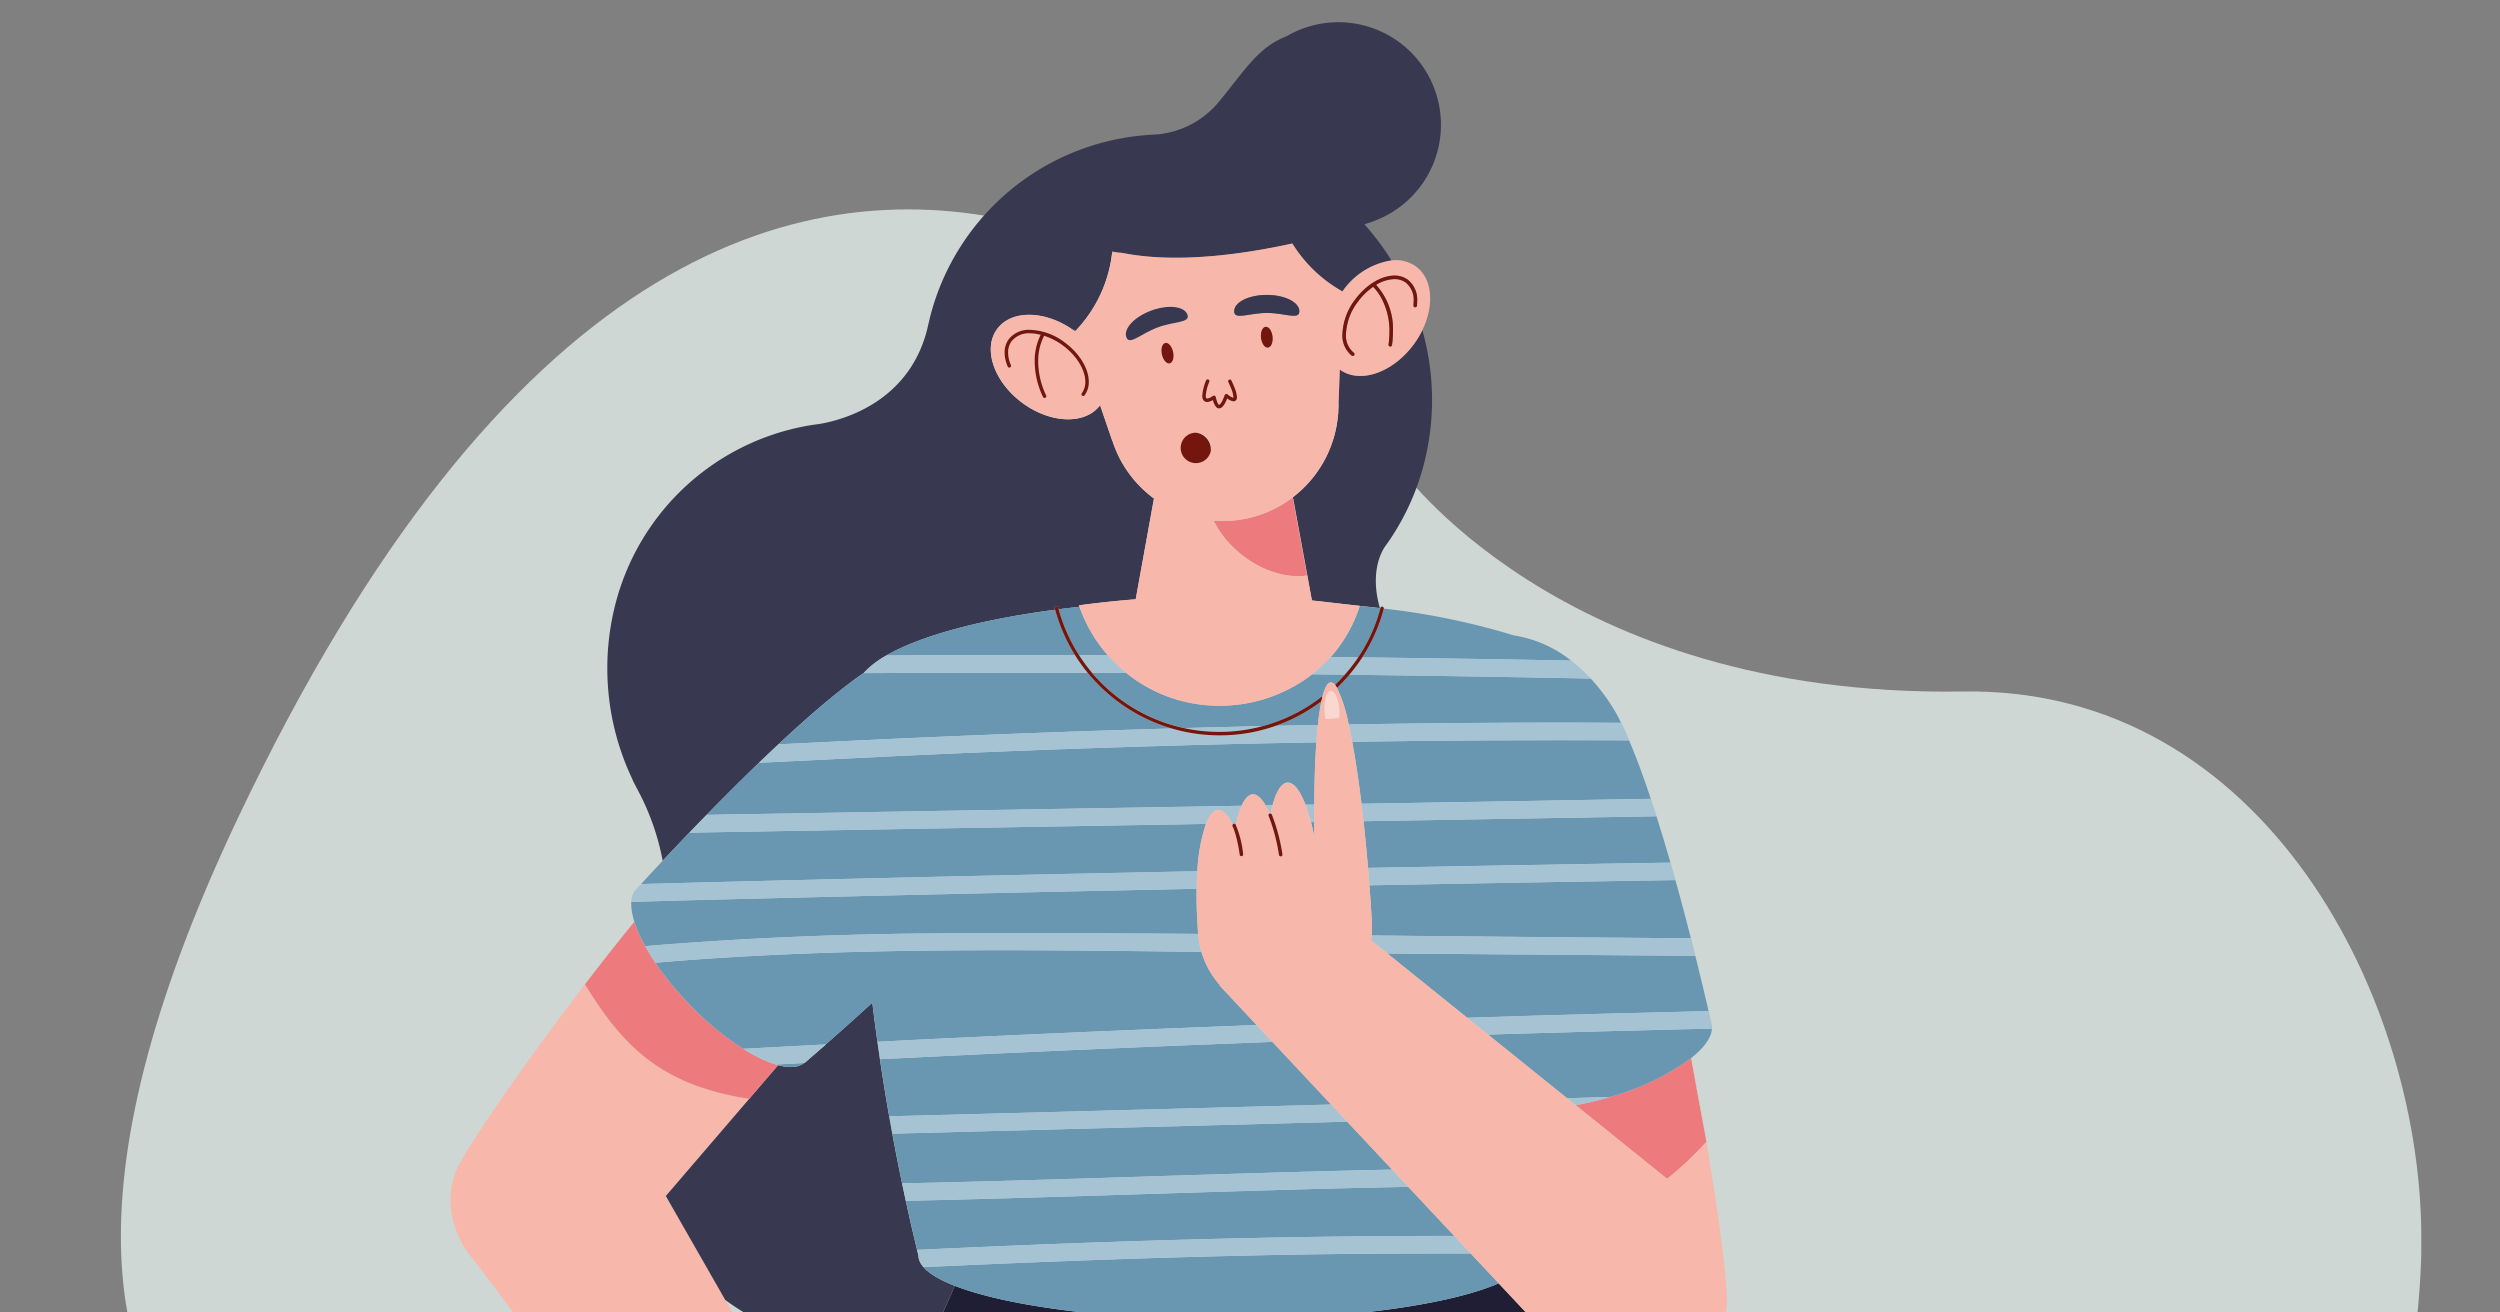 <svg xmlns="http://www.w3.org/2000/svg" xmlns:xlink="http://www.w3.org/1999/xlink" width="400" height="210" viewBox="0 0 400 210">
  <rect x="0" y="0" width="400" height="210" fill="#808080" stroke="none"/>
  <defs>
    <clipPath id="clip-path">
      <rect id="Rectángulo_416506" data-name="Rectángulo 416506" width="400" height="210" transform="translate(47)" fill="#fff" stroke="#707070" stroke-width="1"/>
    </clipPath>
  </defs>
  <g id="Enmascarar_grupo_1183033" data-name="Enmascarar grupo 1183033" transform="translate(-47)" clip-path="url(#clip-path)">
    <g id="Grupo_1201280" data-name="Grupo 1201280" transform="translate(55.342 9.674)">
      <path id="Trazado_1047653" data-name="Trazado 1047653" d="M557.557,316.915s1.333,106.025-94.515,85.382c0,0-31.126-10.066-56.331,24.4-16.377,22.4-62.387,39.18-104.582-22.9-20.611-30.325-57.081-35.055-57.081-35.055s-94.789,1.645-36.74-120.526c84.84-178.558,185.364-56.425,185.364-56.425s25.747,37.4,90.547,36.375C532.512,227.4,558.068,277.581,557.557,316.915Z" transform="translate(-178.49 -127.2)" fill="#e6f1ed" opacity="0.77"/>
      <g id="Grupo_1201279" data-name="Grupo 1201279" transform="translate(63.742 -6.112)">
        <path id="Trazado_1047654" data-name="Trazado 1047654" d="M718.026,730.343c-.349.734-.681,1.446-1.039,2.192-.818,1.7-1.64,3.423-2.484,5.188-.486,1.015-.964,2.034-1.452,3.068-.609,1.288-1.209,2.576-1.815,3.891-.24.521-.482,1.022-.722,1.547l.023.005c-1.7,3.734-3.362,7.542-4.882,11.462l-19.906-34.809a42.557,42.557,0,0,0,12.683,6.351A40.646,40.646,0,0,0,718.026,730.343Z" transform="translate(-641.789 -518.46)" fill="none"/>
        <path id="Trazado_1047655" data-name="Trazado 1047655" d="M740.431,832.333h0s.162-.1.454-.29a31.737,31.737,0,0,0,4.928-4.058.28.28,0,0,1,.4.394,31.154,31.154,0,0,1-5.493,4.434.326.326,0,0,1-.384-.1.007.007,0,0,1,0,0A.279.279,0,0,1,740.431,832.333Z" transform="translate(-699.796 -566.218)" fill="#74160d"/>
        <path id="Trazado_1047656" data-name="Trazado 1047656" d="M750.46,823.948l0,0a15.714,15.714,0,0,0,3.841-3.193.28.28,0,0,1,.4.394,17.233,17.233,0,0,1-3.928,3.27c-.058.029-.1.047-.106.051a.281.281,0,0,1-.365-.155.258.258,0,0,1,0-.112.264.264,0,0,1,.154-.253Z" transform="translate(-713.742 -562.929)" fill="#74160d"/>
        <path id="Trazado_1047657" data-name="Trazado 1047657" d="M751.53,875.523c-.536-.442,0-1.982,1.205-3.44a8.762,8.762,0,0,1,.931-.971c.581.514,1.161,1.028,1.755,1.528a8.835,8.835,0,0,1-.743,1.045C753.476,875.143,752.065,875.967,751.53,875.523Z" transform="translate(-714.936 -585.868)" fill="#fbd7d2"/>
        <path id="Trazado_1047658" data-name="Trazado 1047658" d="M652.574,390.981v-.038c0,.034-.008.067-.013.1a22.114,22.114,0,0,1-8.039-7.683c-8.178,1.787-18.7,3.22-27.245,1.5v0a8.978,8.978,0,0,1-1.565-.213,21.55,21.55,0,0,1-5.955,12.768c-.068-.142-.124-.28-.189-.42l.13.38c-4.534-3.328-10.076-3.489-12.4-.348s-.548,8.441,4,11.81,10.124,3.542,12.462.388c0,0,0,0,0,0l1.96,5.719.021,0a18.493,18.493,0,0,0,6.641,9.211l-2.92,16.125c-3.137.251-6.175.575-9.085.969.026.076.059.148.086.225-1.132.123-2.238.257-3.332.4-.027-.1-.063-.19-.088-.288a.28.28,0,0,0-.542.142c.019.075.047.146.068.221-15.328,2.016-26.748,5.7-30.609,10.108q-1.127.747-2.217,1.6c-9.707,7.293-23.217,21.258-29.963,28.444a39.394,39.394,0,0,0-3.927-11.194c-.152-.288-.307-.575-.453-.865-.032-.061-.061-.119-.094-.179a9.717,9.717,0,0,1-.453-.965,41.322,41.322,0,0,1-2.571-28.117,38.75,38.75,0,0,1,31.615-28.432l0,0,.017,0c.3-.047.606-.083.909-.123,3.364-.551,14.929-3.362,17.519-16.22l.011,0c.095-.4.183-.81.291-1.214A38.792,38.792,0,0,1,621.184,366l0-.011.124,0c.533-.042,1.068-.076,1.606-.1a14.5,14.5,0,0,0,9.428-4.716c4.491-5.285,6.426-9.091,11.229-10.97v0a16.415,16.415,0,1,1,14.188,29.481l.009.017s-.16.056-.433.148c-.086.03-.166.069-.253.1s-.173.045-.261.073c-.22.073-.471.154-.761.248a43.555,43.555,0,0,1,4.335,5.792A11.722,11.722,0,0,0,652.574,390.981Z" transform="translate(-509.834 -347.947)" fill="#383851"/>
        <path id="Trazado_1047659" data-name="Trazado 1047659" d="M548.225,482.424c-2.476-.273-5.031-.583-7.651-.863l-3.041-16.523a18.57,18.57,0,0,0,7.226-13.254l.017,0,.009-.252c.014-.218.017-.437.024-.657l.228-6.271.01.009c3.154,2.338,8.442.549,11.81-4a14.472,14.472,0,0,0,1.389-2.3,40.908,40.908,0,0,1,.184,21.669,39.12,39.12,0,0,1-5.821,12.482l0,0-.02.023c-.124.176-.251.349-.378.523-.774,1.211-2.271,4.455-.76,9.768q-1.588-.191-3.229-.356S548.225,482.426,548.225,482.424Z" transform="translate(-402.754 -389.045)" fill="#383851"/>
        <path id="Trazado_1047660" data-name="Trazado 1047660" d="M709.242,652.005l-.009.01.022-.046a11.3,11.3,0,0,1,.9-1.8c1.9-3.677,13.933-21.362,27.7-38.268a.017.017,0,0,0,0,0c-2.722,3.344-5.377,6.717-7.9,10.008,6.166,10.1,12.4,16.188,26.277,18.319l4.617-5.38h0l-17.959,20.926,9.511,16.633L772.3,707.225a127.946,127.946,0,0,0-4.944,15.3c-1.662,6.689-3.237,13.539-4.71,20.5C753.089,753.46,745.6,760,744.157,758.812c-1.521-1.254,4.1-10.724,13.354-23-4.236,3.885-7.858,5.891-9.2,4.782-.958-.791-.578-3.022.8-6.006a.263.263,0,0,0,.251,0,31.144,31.144,0,0,0,5.493-4.434.28.28,0,0,0-.4-.394,31.768,31.768,0,0,1-4.928,4.058c-.292.193-.454.29-.454.29h0a.279.279,0,0,0-.1.381c-1.974,1.2-3.514,1.6-4.291.963-.955-.787-.58-3,.787-5.971a17.226,17.226,0,0,0,3.928-3.27.28.28,0,1,0-.4-.394,15.7,15.7,0,0,1-3.841,3.193l0,0h0a.262.262,0,0,0-.154.252c-1.594.84-2.839,1.074-3.509.521-1.837-1.515,1.216-8.3,6.887-15.605l-36.09-48C708.613,662.036,707.5,656.507,709.242,652.005Zm37.926,101.227a8.755,8.755,0,0,0-.931.97c-1.2,1.458-1.742,3-1.206,3.44s1.946-.38,3.148-1.839a8.731,8.731,0,0,0,.743-1.045C748.329,754.261,747.749,753.746,747.168,753.232Z" transform="translate(-708.438 -467.988)" fill="#f7b7aa"/>
        <path id="Trazado_1047661" data-name="Trazado 1047661" d="M687.655,745.771c.844-1.764,1.665-3.483,2.483-5.188C689.327,742.276,688.494,744.019,687.655,745.771Z" transform="translate(-614.941 -526.507)" fill="#383851"/>
        <path id="Trazado_1047662" data-name="Trazado 1047662" d="M699.737,645.3l.025,0,.184-.135c1.12-.966,2.2-1.906,3.256-2.832h-.027q4.02-3.525,7.454-6.679A344.454,344.454,0,0,0,718,676.091h0c0,1.762,2.111,3.421,5.826,4.87-1.318,3.088-2.849,6.355-4.447,9.712a40.648,40.648,0,0,1-19.593-1.1,42.554,42.554,0,0,1-12.683-6.351l-9.511-16.633,17.959-20.926C697.356,646.137,698.813,646.05,699.737,645.3Z" transform="translate(-643.146 -478.79)" fill="#383851"/>
        <path id="Trazado_1047663" data-name="Trazado 1047663" d="M694.873,759.617c.606-1.316,1.206-2.6,1.815-3.891Q695.778,757.65,694.873,759.617Z" transform="translate(-625.426 -533.394)" fill="#383851"/>
        <path id="Trazado_1047664" data-name="Trazado 1047664" d="M507.833,765.025c1.519-3.92,3.186-7.728,4.882-11.462,16.683,4.181,34.409,4.82,51.377,4.073a119.193,119.193,0,0,0,37.3-8.144,67.98,67.98,0,0,0,17.468-9.273c.509-.394,1-.812,1.5-1.219a89.034,89.034,0,0,1,6.665,30.667H627c.233,6.062.453,12.61.641,19.605v0c.714,26.521.991,59.414-.011,96.125H613.389V822.674L608.268,885.4H487.517c.8-28.387,4.9-57.353,10.662-84.576,1.472-6.958,3.047-13.806,4.71-20.5A127.6,127.6,0,0,1,507.833,765.025Z" transform="translate(-443.965 -525.788)" fill="#383851"/>
        <path id="Trazado_1047665" data-name="Trazado 1047665" d="M590.734,739.946a119.191,119.191,0,0,1-37.3,8.144c-16.968.747-34.694.107-51.377-4.073l-.023-.005c.239-.525.481-1.026.722-1.547q.905-1.965,1.815-3.891c.489-1.034.967-2.053,1.453-3.068.838-1.752,1.672-3.494,2.483-5.188.358-.747.689-1.458,1.039-2.192,1.6-3.358,3.128-6.625,4.447-9.712,8.249,3.219,24.419,5.406,43.019,5.406,19.366,0,36.1-2.371,44-5.809l6.89,7.353.089.19q.387.819.773,1.685l.1.223q.427.965.849,1.983l-.014.011c-.5.406-.987.824-1.5,1.219A67.982,67.982,0,0,1,590.734,739.946Z" transform="translate(-433.308 -516.242)" fill="#1f1e34"/>
        <path id="Trazado_1047666" data-name="Trazado 1047666" d="M754.768,632.237h-.015c.092.058.18.105.271.162.306.188.61.37.909.54.239.136.471.258.7.382.269.142.54.291.8.417.313.151.615.279.917.407.336.142.661.268.981.381.218.077.442.165.653.228l.033,0c.105.031.22.08.323.107l-4.617,5.38c-13.88-2.131-20.111-8.219-26.277-18.318,2.522-3.29,5.177-6.664,7.9-10.008,1.184,3.736,4.39,8.678,8.959,13.367A46.854,46.854,0,0,0,754.768,632.237Z" transform="translate(-707.938 -467.992)" fill="#ed7b7d"/>
        <path id="Trazado_1047667" data-name="Trazado 1047667" d="M552.714,527.408a22.307,22.307,0,0,0,4.65-8.184q1.638.167,3.229.356l.072.008a26.522,26.522,0,0,1-3.546,7.869Q554.917,527.43,552.714,527.408Z" transform="translate(-411.894 -425.839)" fill="#6997b2"/>
        <path id="Trazado_1047668" data-name="Trazado 1047668" d="M632.678,519.859c1.094-.14,2.2-.274,3.332-.4a23.648,23.648,0,0,0,4.544,7.785c-1.531-.005-3.06-.016-4.59-.02A26.5,26.5,0,0,1,632.678,519.859Z" transform="translate(-535.381 -425.947)" fill="#6997b2"/>
        <path id="Trazado_1047669" data-name="Trazado 1047669" d="M595.595,583.3c-.023-.044-.038-.07-.042-.076h0a.28.28,0,0,0-.386-.09c-.031.019-.039.055-.06.083-.028-.056-.055-.117-.083-.172l.628-.01C595.632,583.127,595.613,583.215,595.595,583.3Z" transform="translate(-469.949 -454.86)" fill="#6997b2"/>
        <path id="Trazado_1047670" data-name="Trazado 1047670" d="M572.616,585.023q-.25-1.252-.541-2.364l.517-.009C572.6,583.427,572.6,584.219,572.616,585.023Z" transform="translate(-434.401 -454.684)" fill="#6997b2"/>
        <path id="Trazado_1047671" data-name="Trazado 1047671" d="M577.333,547.193c-.218,1.033-.407,2.311-.565,3.805q-3.38.063-6.76.131A27.11,27.11,0,0,0,577.333,547.193Z" transform="translate(-437.991 -438.559)" fill="#6997b2"/>
        <path id="Trazado_1047672" data-name="Trazado 1047672" d="M577.906,547.7a26.612,26.612,0,0,1-14.757-8.835q2.719.007,5.438.021a23.467,23.467,0,0,0,14.8,5.241,24.16,24.16,0,0,0,14.948-5.032c1.739.018,3.477.045,5.215.065q-.746.854-1.56,1.644a.893.893,0,0,0-.692-.412c-.492.029-.922.794-1.285,2.159a26.56,26.56,0,0,1-9.612,4.84Q584.153,547.534,577.906,547.7Z" transform="translate(-460.468 -434.773)" fill="#6997b2"/>
        <path id="Trazado_1047673" data-name="Trazado 1047673" d="M734.784,651.178c.269.142.54.291.8.417C735.324,651.469,735.053,651.321,734.784,651.178Z" transform="translate(-686.084 -485.848)" fill="#6997b2"/>
        <path id="Trazado_1047674" data-name="Trazado 1047674" d="M737.548,649.486c.306.189.61.37.909.54C738.158,649.856,737.855,649.674,737.548,649.486Z" transform="translate(-690.462 -485.079)" fill="#6997b2"/>
        <path id="Trazado_1047675" data-name="Trazado 1047675" d="M731.3,652.69c.335.142.661.268.981.381C731.964,652.959,731.638,652.833,731.3,652.69Z" transform="translate(-680.884 -486.536)" fill="#6997b2"/>
        <path id="Trazado_1047676" data-name="Trazado 1047676" d="M552.986,532.036q1.09-.857,2.217-1.6c3.861-4.413,15.28-8.092,30.609-10.108a27.042,27.042,0,0,0,3.195,7.295q-12.132-.029-24.263,0c-1.975,0-3.95.025-5.925.034a14.217,14.217,0,0,0-3.59,2.777l-.062.045q17.927-.087,35.855-.045a27.215,27.215,0,0,0,13.439,8.9q-27.353.784-54.693,2.138l-8.217.4q-1.559,1.457-3.108,2.95,10.077-.481,20.153-.982,28.911-1.385,57.847-2.066c3.724-.085,7.448-.149,11.172-.215-.2,2.833-.317,6.193-.342,9.946l-1.4.023c-.87-2.262-1.875-3.594-2.882-3.535-.974.057-1.794,1.41-2.391,3.625l-1.116.019c-.657-1.155-1.359-1.8-2.062-1.761-.671.039-1.267.7-1.771,1.826l-45.026.763-40.555.688c-.961.982-1.886,1.938-2.763,2.848l82.64-1.4a27.253,27.253,0,0,0-1.372,7.579q-16.716.34-33.43.7-27.784.62-55.567,1.344c-.451.491-.707.774-.707.774a3.108,3.108,0,0,0-.85,2.078c4.12-.107,8.24-.229,12.36-.333q39.035-.98,78.075-1.754c-.027,1.6.005,3.294.107,5.044l.112,1.917v.009a.035.035,0,0,0,0,.008l.014.238c-13.522-.1-27.043-.154-40.562-.089-16,.078-31.94.716-47.877,2.049.476.859,1.019,1.746,1.63,2.65.6-.05,1.2-.1,1.8-.152,28.432-2.34,57.021-1.924,85.547-1.586a13.876,13.876,0,0,0,2.941,5.309l-.058.051,5.947,6.347q-26.765,1.016-53.518,2.314c-2.37.116-4.738.246-7.108.366q.2,1.415.408,2.784,30.958-1.554,61.932-2.735l.817-.029,9.392,10.023q-28.339.762-56.678,1.517-6.99.183-13.981.362c.166.954.331,1.878.5,2.781q30.541-.8,61.082-1.609l11.646-.314,7.189,7.672c-21.467.453-42.926,1.28-64.389,1.867q-6.995.191-13.992.334c.2.985.4,1.921.584,2.792,20.4-.438,40.792-1.2,61.188-1.777q9.593-.27,19.191-.46l7.366,7.861c-22.038-.032-44.07.5-66.09,1.365q-9.928.39-19.853.86c.144.578.226.888.226.888a2.873,2.873,0,0,0,.822,1.871c19.259-.889,38.526-1.619,57.8-1.969,9.907-.18,19.814-.221,29.721-.211l4.475,4.776c-7.9,3.438-24.633,5.809-44,5.809-18.6,0-34.769-2.187-43.019-5.406-3.715-1.449-5.826-3.108-5.826-4.87h0a344.484,344.484,0,0,1-7.373-40.433q-3.437,3.152-7.454,6.679-6.6.343-13.2.7a46.868,46.868,0,0,1-8.458-6.955c-4.568-4.689-7.774-9.631-8.959-13.367a.019.019,0,0,1,0,0c-.747-2.361-.693-4.243.355-5.265,0,0,1.595-1.76,4.179-4.513C529.769,553.295,543.279,539.329,552.986,532.036Z" transform="translate(-489.078 -426.34)" fill="#6997b2"/>
        <path id="Trazado_1047677" data-name="Trazado 1047677" d="M726.288,653.351c-.924.745-2.381.833-4.182.354h0c-.1-.027-.218-.076-.323-.107C723.284,653.517,724.785,653.43,726.288,653.351Z" transform="translate(-669.697 -486.837)" fill="#6997b2"/>
        <path id="Trazado_1047678" data-name="Trazado 1047678" d="M462.457,658.158h-.025a40.052,40.052,0,0,0,13.048-6.226l2.461,13.384a51.226,51.226,0,0,1-6.292,5.93l-14.63-11.786c1.621-.3,3.3-.683,5.016-1.174C462.178,658.246,462.315,658.2,462.457,658.158Z" transform="translate(-276.994 -486.192)" fill="#ed7b7d"/>
        <path id="Trazado_1047679" data-name="Trazado 1047679" d="M483.925,547.38a23.31,23.31,0,0,0-1.868-5.845,27.2,27.2,0,0,0,1.973-2.109q19.311.23,38.618.605a30.211,30.211,0,0,1,4.229,5.83h0l0,.009c.225.4.421.83.631,1.246-3.039-.013-6.077-.034-9.116-.034Q501.158,547.082,483.925,547.38Z" transform="translate(-340.219 -435.026)" fill="#6997b2"/>
        <path id="Trazado_1047680" data-name="Trazado 1047680" d="M500.2,520.048h0c0-.013-.007-.025,0-.038A114.093,114.093,0,0,1,521,524.3a19.532,19.532,0,0,1,9.153,4.028q-16.7-.321-33.41-.509A27.079,27.079,0,0,0,500.2,520.048Z" transform="translate(-350.869 -426.197)" fill="#6997b2"/>
        <path id="Trazado_1047681" data-name="Trazado 1047681" d="M474.858,654.218l-6.8.183-12.633-10.178q17.906-.541,35.816-.955c-.069,1.45-1.278,3.1-3.33,4.724h0A40.067,40.067,0,0,1,474.858,654.218Z" transform="translate(-289.42 -482.251)" fill="#6997b2"/>
        <path id="Trazado_1047682" data-name="Trazado 1047682" d="M461.913,608.543a13.925,13.925,0,0,0,.054-2.121c0-.007,0-.013,0-.02l-.008-.146q-.17-2.927-.383-5.737,23.225-.434,46.451-.8,1.251-.02,2.5-.035c.906,3.25,1.743,6.416,2.48,9.307l-17.9-.135Q478.512,608.731,461.913,608.543Z" transform="translate(-314.546 -462.429)" fill="#6997b2"/>
        <path id="Trazado_1047683" data-name="Trazado 1047683" d="M468.29,589.212c-.219-2.6-.461-5.1-.723-7.469l46.871-.794c.774,2.437,1.525,4.936,2.24,7.423q-3.923.057-7.844.122Q488.562,588.821,468.29,589.212Z" transform="translate(-321.485 -453.91)" fill="#6997b2"/>
        <path id="Trazado_1047684" data-name="Trazado 1047684" d="M474.823,568.794c-.458-3.747-.962-7.1-1.49-9.916q22.154-.334,44.31-.23c.031.078.062.155.092.233,1.141,2.7,2.278,5.817,3.381,9.128l-4.922.084Z" transform="translate(-329.064 -443.757)" fill="#6997b2"/>
        <path id="Trazado_1047685" data-name="Trazado 1047685" d="M469.15,631.51l-12.768-10.286,49.274.367c.955,3.836,1.69,6.967,2.123,8.857q-13.259.309-26.514.684C477.226,631.248,473.188,631.384,469.15,631.51Z" transform="translate(-306.485 -472.226)" fill="#6997b2"/>
        <path id="Trazado_1047686" data-name="Trazado 1047686" d="M578.372,490.955a18.463,18.463,0,0,0,8.491-3.577l2.3,12.5c-5.024.708-10.346-2.332-13.4-6.273a14.739,14.739,0,0,1-1.554-2.518A18.59,18.59,0,0,0,578.372,490.955Z" transform="translate(-452.116 -411.356)" fill="#ed7b7d"/>
        <path id="Trazado_1047687" data-name="Trazado 1047687" d="M593.949,433.054l-.01-.009-.228,6.271c-.007.22-.009.439-.024.657l-.009.252-.017,0a18.569,18.569,0,0,1-7.226,13.254L589.476,470c2.619.279,5.175.589,7.651.862l0,0a22.3,22.3,0,0,1-4.65,8.184,22.566,22.566,0,0,1-2.953,2.756,24.158,24.158,0,0,1-14.948,5.032,23.469,23.469,0,0,1-14.8-5.241,23.525,23.525,0,0,1-7.49-10.6c-.026-.076-.06-.148-.086-.225,2.909-.394,5.947-.717,9.085-.969l2.92-16.125a18.5,18.5,0,0,1-6.641-9.211l-.021,0-1.96-5.719,0,0c-2.338,3.154-7.918,2.98-12.462-.388s-6.335-8.657-4-11.81,7.869-2.98,12.4.348l-.13-.38c.065.141.12.279.189.42a21.548,21.548,0,0,0,5.955-12.768,8.983,8.983,0,0,0,1.565.213v0c8.548,1.726,19.067.292,27.245-1.5a22.119,22.119,0,0,0,8.039,7.683c.005-.034.008-.067.013-.1v.038a11.716,11.716,0,0,1,7.827-4.912,5.6,5.6,0,0,1,3.926.987c2.637,1.955,2.939,6.175,1,10.164a14.5,14.5,0,0,1-1.389,2.3C602.391,433.6,597.1,435.392,593.949,433.054Zm-43.984-4.309A9.681,9.681,0,0,0,544.4,426.7a4.1,4.1,0,0,0-3.417,1.486,3.558,3.558,0,0,0-.672,2.156,5.767,5.767,0,0,0,.495,2.234h0a.28.28,0,1,0,.516-.219,5.211,5.211,0,0,1-.45-2.015,3,3,0,0,1,.562-1.823,3.538,3.538,0,0,1,2.967-1.259,7.127,7.127,0,0,1,1.68.242,9.269,9.269,0,0,0-.957,4.3,13.361,13.361,0,0,0,1.324,5.63.28.28,0,1,0,.508-.235,12.8,12.8,0,0,1-1.273-5.394,8.67,8.67,0,0,1,.921-4.094l.031-.053a10.289,10.289,0,0,1,2.994,1.54c2.284,1.687,3.6,4,3.592,5.823a3,3,0,0,1-.562,1.822.28.28,0,0,0,.45.333,3.559,3.559,0,0,0,.672-2.156C553.777,432.936,552.354,430.52,549.965,428.745Zm25.343,30.992c3.05,3.941,8.372,6.981,13.4,6.273l-2.3-12.5a18.4,18.4,0,0,1-12.649,3.711A14.7,14.7,0,0,0,575.307,459.737Zm7.859-31.954c-.1-.918-.591-1.618-1.1-1.564s-.835.845-.736,1.762.59,1.619,1.1,1.565S583.266,428.7,583.166,427.784Zm-17.7,2.841c.2.9.758,1.546,1.255,1.439s.742-.928.546-1.831-.758-1.547-1.255-1.439S565.273,429.722,565.469,430.625Zm4.09-6.367c-.5-1.356-3.1-1.642-5.8-.639s-4.479,2.914-3.974,4.27,2.32-.575,5.019-1.578S570.063,425.613,569.559,424.258Zm-1.02,21.866a2.436,2.436,0,1,0,2.377-2.969A2.722,2.722,0,0,0,568.539,446.124ZM576.6,434.78a.28.28,0,0,0-.5.246s.212.431.423.959a5.039,5.039,0,0,1,.411,1.478l-.015.108a2.456,2.456,0,0,1-.943-.58l-.257-.052-.187.183s-.025.079-.073.207-.116.3-.2.488a2.354,2.354,0,0,1-.565.863l-.066.029-.037-.019-.134-.173a4.006,4.006,0,0,1-.351-1.1l-.177-.206-.269.041-.094.068-.249.156a1.418,1.418,0,0,1-.593.21l-.137-.051a.636.636,0,0,1-.083-.389,7.209,7.209,0,0,1,.568-2.245.28.28,0,1,0-.525-.2,7.645,7.645,0,0,0-.6,2.441,1.152,1.152,0,0,0,.208.741.717.717,0,0,0,.573.259,1.888,1.888,0,0,0,.869-.283c.025-.014.039-.025.062-.039a2.235,2.235,0,0,0,.592,1.208.615.615,0,0,0,.381.136.883.883,0,0,0,.65-.38,3.48,3.48,0,0,0,.409-.667c.1-.2.179-.4.242-.559a1.915,1.915,0,0,0,1.01.475.518.518,0,0,0,.447-.237.8.8,0,0,0,.106-.436,5.358,5.358,0,0,0-.451-1.685c-.22-.553-.439-1-.441-1Zm5.654-13.67c-2.879,0-5.213,1.172-5.213,2.617s2.376.269,5.255.269,5.171,1.178,5.171-.269S585.13,421.11,582.251,421.11Zm23.722,1.98a.28.28,0,0,0,.308-.249,6.824,6.824,0,0,0,.04-.73,4.094,4.094,0,0,0-1.486-3.418,3.559,3.559,0,0,0-2.155-.672c-2.082.007-4.5,1.43-6.274,3.819a9.686,9.686,0,0,0-2.045,5.562,4.1,4.1,0,0,0,1.485,3.418.28.28,0,1,0,.334-.45,3.542,3.542,0,0,1-1.259-2.968,9.134,9.134,0,0,1,1.935-5.229,10.3,10.3,0,0,1,2.411-2.35l.022.021.079.076c.069.07.17.177.292.321a8.206,8.206,0,0,1,.9,1.319,11.065,11.065,0,0,1,1.323,5.446,14.815,14.815,0,0,1-.146,2.046.28.28,0,0,0,.556.077,15.386,15.386,0,0,0,.151-2.123,10.511,10.511,0,0,0-2.7-7.5,5.849,5.849,0,0,1,2.936-.924,3,3,0,0,1,1.822.562,3.541,3.541,0,0,1,1.259,2.968,6.31,6.31,0,0,1-.036.671h0A.281.281,0,0,0,605.973,423.091Z" transform="translate(-451.655 -377.487)" fill="#f7b7aa"/>
        <path id="Trazado_1047688" data-name="Trazado 1047688" d="M553.266,427.052a6.317,6.317,0,0,0,.036-.671,3.542,3.542,0,0,0-1.259-2.968,3,3,0,0,0-1.822-.562,5.849,5.849,0,0,0-2.936.924,10.51,10.51,0,0,1,2.7,7.5,15.392,15.392,0,0,1-.151,2.123.28.28,0,0,1-.556-.077,14.81,14.81,0,0,0,.146-2.046,11.064,11.064,0,0,0-1.323-5.446,8.275,8.275,0,0,0-.9-1.319c-.122-.144-.223-.251-.292-.321l-.079-.076-.022-.021a10.271,10.271,0,0,0-2.411,2.35,9.135,9.135,0,0,0-1.935,5.229,3.542,3.542,0,0,0,1.259,2.968.28.28,0,1,1-.334.45,4.1,4.1,0,0,1-1.485-3.418,9.686,9.686,0,0,1,2.045-5.562c1.776-2.389,4.192-3.813,6.274-3.819a3.559,3.559,0,0,1,2.155.672,4.094,4.094,0,0,1,1.486,3.418,6.809,6.809,0,0,1-.04.73.28.28,0,0,1-.557-.059Z" transform="translate(-399.196 -381.757)" fill="#74160d"/>
        <path id="Trazado_1047689" data-name="Trazado 1047689" d="M650.667,448.74a.28.28,0,0,1-.058-.391,3,3,0,0,0,.562-1.822c.007-1.82-1.309-4.136-3.593-5.823a10.292,10.292,0,0,0-2.994-1.54l-.031.053a8.684,8.684,0,0,0-.921,4.094A12.789,12.789,0,0,0,644.9,448.7a.28.28,0,1,1-.508.235,13.354,13.354,0,0,1-1.324-5.63,9.269,9.269,0,0,1,.957-4.3,7.12,7.12,0,0,0-1.68-.242,3.541,3.541,0,0,0-2.967,1.259,2.994,2.994,0,0,0-.562,1.823,5.21,5.21,0,0,0,.45,2.015.28.28,0,1,1-.516.219h0a5.777,5.777,0,0,1-.494-2.234,3.559,3.559,0,0,1,.672-2.156,4.1,4.1,0,0,1,3.417-1.486,9.681,9.681,0,0,1,5.563,2.046c2.388,1.775,3.812,4.192,3.819,6.273a3.562,3.562,0,0,1-.672,2.156A.28.28,0,0,1,650.667,448.74Z" transform="translate(-549.602 -388.994)" fill="#74160d"/>
        <path id="Trazado_1047690" data-name="Trazado 1047690" d="M584.355,439.088c-.1-.918.231-1.707.736-1.762s1,.646,1.1,1.564-.23,1.708-.736,1.763S584.455,440.007,584.355,439.088Z" transform="translate(-454.675 -388.592)" fill="#74160d"/>
        <path id="Trazado_1047691" data-name="Trazado 1047691" d="M581.745,430.843c-2.879,0-5.255,1.178-5.255-.269s2.334-2.617,5.214-2.617,5.213,1.172,5.213,2.617S584.624,430.843,581.745,430.843Z" transform="translate(-451.107 -384.333)" fill="#383851"/>
        <path id="Trazado_1047692" data-name="Trazado 1047692" d="M614.015,442.039c.5-.109,1.059.536,1.255,1.439s-.048,1.723-.546,1.831-1.059-.536-1.255-1.439S613.518,442.148,614.015,442.039Z" transform="translate(-499.655 -390.732)" fill="#74160d"/>
        <path id="Trazado_1047693" data-name="Trazado 1047693" d="M614.315,434.75c-2.7,1-4.516,2.934-5.019,1.578s1.275-3.268,3.974-4.27,5.3-.717,5.8.639S617.014,433.748,614.315,434.75Z" transform="translate(-501.165 -385.926)" fill="#383851"/>
        <path id="Trazado_1047694" data-name="Trazado 1047694" d="M600.332,455.579a.8.8,0,0,1-.106.436.518.518,0,0,1-.447.237,1.91,1.91,0,0,1-1.01-.475c-.063.162-.142.357-.242.559a3.415,3.415,0,0,1-.409.667.881.881,0,0,1-.651.38.619.619,0,0,1-.381-.136,2.235,2.235,0,0,1-.592-1.208c-.023.014-.037.025-.062.039a1.888,1.888,0,0,1-.869.283.716.716,0,0,1-.573-.259,1.152,1.152,0,0,1-.208-.741,7.647,7.647,0,0,1,.6-2.442.28.28,0,0,1,.525.2,7.211,7.211,0,0,0-.568,2.245.634.634,0,0,0,.083.389l.137.051a1.41,1.41,0,0,0,.593-.21l.249-.156.094-.068.269-.041.177.206a4.043,4.043,0,0,0,.351,1.1l.134.173.036.019.066-.029a2.35,2.35,0,0,0,.565-.863c.083-.184.151-.359.2-.488s.073-.207.073-.207l.187-.183.257.052a2.461,2.461,0,0,0,.943.58l.015-.108a5.061,5.061,0,0,0-.411-1.478c-.211-.528-.423-.958-.423-.959a.28.28,0,0,1,.5-.246h0s.22.448.44,1A5.376,5.376,0,0,1,600.332,455.579Z" transform="translate(-474.499 -395.602)" fill="#74160d"/>
        <path id="Trazado_1047695" data-name="Trazado 1047695" d="M607.233,471.359a2.436,2.436,0,1,1-2.377-2.969A2.722,2.722,0,0,1,607.233,471.359Z" transform="translate(-485.595 -402.721)" fill="#74160d"/>
        <path id="Trazado_1047696" data-name="Trazado 1047696" d="M519.957,955.191h-5.121l5.121-62.725Z" transform="translate(-350.533 -595.58)" fill="#1f1e34"/>
        <path id="Trazado_1047697" data-name="Trazado 1047697" d="M562.17,534.234q2.2.025,4.405.048a26.7,26.7,0,0,1-2.143,2.773c-1.738-.02-3.477-.047-5.215-.065A22.537,22.537,0,0,0,562.17,534.234Z" transform="translate(-421.351 -432.665)" fill="#a5c3d3"/>
        <path id="Trazado_1047698" data-name="Trazado 1047698" d="M627.275,533.7c1.53,0,3.06.014,4.59.02a23.786,23.786,0,0,0,2.946,2.817q-2.719-.01-5.438-.021A26.683,26.683,0,0,1,627.275,533.7Z" transform="translate(-526.692 -432.424)" fill="#a5c3d3"/>
        <path id="Trazado_1047699" data-name="Trazado 1047699" d="M638.6,536.549l.062-.045a14.212,14.212,0,0,1,3.59-2.777c1.975-.009,3.951-.028,5.925-.034q12.132-.034,24.263,0a27.231,27.231,0,0,0,2.014,2.812Q656.532,536.461,638.6,536.549Z" transform="translate(-572.516 -432.412)" fill="#a5c3d3"/>
        <path id="Trazado_1047700" data-name="Trazado 1047700" d="M493.013,534.337q16.706.2,33.41.509h.02c.129.1.249.214.376.316q.422.338.833.7t.8.734q.364.347.719.711c.136.14.278.265.412.408h-.019q-19.308-.383-38.618-.605A27.276,27.276,0,0,0,493.013,534.337Z" transform="translate(-347.137 -432.712)" fill="#a5c3d3"/>
        <path id="Trazado_1047701" data-name="Trazado 1047701" d="M592.835,555.421a26.715,26.715,0,0,1-5.57-.607q6.247-.174,12.5-.31A26.667,26.667,0,0,1,592.835,555.421Z" transform="translate(-469.828 -441.883)" fill="#a5c3d3"/>
        <path id="Trazado_1047702" data-name="Trazado 1047702" d="M591.2,559.235q-10.076.484-20.153.982,1.547-1.488,3.108-2.95,4.108-.2,8.217-.4,27.34-1.345,54.693-2.138A27.124,27.124,0,0,0,653.7,554.3q3.38-.073,6.76-.131c-.091.857-.171,1.788-.242,2.781-3.724.065-7.448.13-11.172.215Q620.111,557.828,591.2,559.235Z" transform="translate(-521.683 -441.733)" fill="#a5c3d3"/>
        <path id="Trazado_1047703" data-name="Trazado 1047703" d="M479.674,553.766q17.233-.282,34.473-.3c3.039,0,6.077.021,9.116.034h.032c.2.4.39.8.578,1.2.131.285.255.578.379.869.041.1.083.193.123.29.061.147.128.29.187.439h-.015q-22.155-.1-44.311.23Q479.959,555.049,479.674,553.766Z" transform="translate(-335.968 -441.412)" fill="#a5c3d3"/>
        <path id="Trazado_1047704" data-name="Trazado 1047704" d="M585.161,579.053a.267.267,0,0,0-.165,0l0,0a12.093,12.093,0,0,0-.637-1.316l1.116-.019C585.361,578.137,585.256,578.579,585.161,579.053Z" transform="translate(-453.954 -452.442)" fill="#a5c3d3"/>
        <path id="Trazado_1047705" data-name="Trazado 1047705" d="M573.513,580.314l-.517.009a26.563,26.563,0,0,0-.882-2.786l1.4-.023Q573.506,578.882,573.513,580.314Z" transform="translate(-435.321 -452.347)" fill="#a5c3d3"/>
        <path id="Trazado_1047706" data-name="Trazado 1047706" d="M596.2,579.325l40.555-.688,45.026-.763a14.446,14.446,0,0,0-.866,2.816l-.628.01c-.715-1.4-1.491-2.184-2.268-2.139-.747.044-1.406.842-1.942,2.21l-82.64,1.4C594.312,581.263,595.237,580.307,596.2,579.325Z" transform="translate(-555.21 -452.512)" fill="#a5c3d3"/>
        <path id="Trazado_1047707" data-name="Trazado 1047707" d="M471.632,576.623l41.372-.7,4.922-.084h.02q.458,1.376.907,2.786h-.025l-46.871.794Q471.8,577.988,471.632,576.623Z" transform="translate(-325.873 -451.586)" fill="#a5c3d3"/>
        <path id="Trazado_1047708" data-name="Trazado 1047708" d="M606.413,601.981a3.108,3.108,0,0,1,.85-2.078s.256-.282.707-.774q27.783-.717,55.567-1.344,16.714-.375,33.43-.7c-.06.9-.1,1.831-.119,2.805q-39.04.793-78.075,1.754C614.653,601.752,610.533,601.874,606.413,601.981Z" transform="translate(-577.474 -461.25)" fill="#a5c3d3"/>
        <path id="Trazado_1047709" data-name="Trazado 1047709" d="M466.3,598.191q-.106-1.413-.223-2.787,20.272-.378,40.546-.718,3.921-.064,7.844-.122h.022q.4,1.4.789,2.79h-.023q-1.251.017-2.5.035Q489.528,597.745,466.3,598.191Z" transform="translate(-319.275 -460.101)" fill="#a5c3d3"/>
        <path id="Trazado_1047710" data-name="Trazado 1047710" d="M608.646,619.829c-.6.05-1.2.1-1.8.152-.611-.9-1.155-1.792-1.63-2.65,15.937-1.334,31.879-1.971,47.877-2.049,13.519-.065,27.04-.011,40.562.089l0,.028.013,0a13.979,13.979,0,0,0,.522,2.849C665.667,617.905,637.079,617.489,608.646,619.829Z" transform="translate(-574.047 -469.51)" fill="#a5c3d3"/>
        <path id="Trazado_1047711" data-name="Trazado 1047711" d="M460.233,616.715c.039-.257.057-.518.081-.78q16.6.169,33.194.311l17.9.135h.023q.372,1.455.708,2.806h-.023l-49.274-.367Z" transform="translate(-312.947 -469.821)" fill="#a5c3d3"/>
        <path id="Trazado_1047712" data-name="Trazado 1047712" d="M584.791,647.673q-.205-1.371-.408-2.784c2.369-.119,4.738-.25,7.108-.366q26.752-1.305,53.518-2.314l2.529,2.7-.817.029Q615.749,646.1,584.791,647.673Z" transform="translate(-516.034 -481.769)" fill="#a5c3d3"/>
        <path id="Trazado_1047713" data-name="Trazado 1047713" d="M455.371,639.2c4.038-.125,8.076-.262,12.114-.377q13.256-.379,26.514-.684h.023c.287,1.254.444,1.965.444,1.965a2.57,2.57,0,0,1,.081.83h-.023q-17.91.415-35.816.955Z" transform="translate(-292.706 -479.92)" fill="#a5c3d3"/>
        <path id="Trazado_1047714" data-name="Trazado 1047714" d="M725.411,650.74l-.184.135-.025,0c-1.5.079-3,.166-4.506.247l-.033,0c-.21-.063-.435-.151-.653-.228-.32-.113-.645-.239-.981-.381-.3-.128-.6-.256-.917-.407-.262-.126-.533-.275-.8-.417-.233-.124-.466-.246-.7-.382-.3-.171-.6-.352-.909-.54-.092-.057-.18-.1-.271-.162h.015q6.6-.362,13.2-.7h.027C727.611,648.834,726.531,649.775,725.411,650.74Z" transform="translate(-668.61 -484.362)" fill="#a5c3d3"/>
        <path id="Trazado_1047715" data-name="Trazado 1047715" d="M562.949,670.2c-.165-.9-.33-1.828-.5-2.781q6.99-.182,13.981-.362,28.34-.747,56.678-1.517l2.565,2.737-11.645.314Q593.49,669.415,562.949,670.2Z" transform="translate(-492.215 -492.382)" fill="#a5c3d3"/>
        <path id="Trazado_1047716" data-name="Trazado 1047716" d="M492.245,663.35c-.142.041-.279.088-.422.129-1.716.491-3.395.877-5.016,1.174l-1.389-1.119,6.8-.183Z" transform="translate(-306.782 -491.384)" fill="#a5c3d3"/>
        <path id="Trazado_1047717" data-name="Trazado 1047717" d="M545.115,689.628c-.186-.871-.382-1.807-.584-2.792q7-.147,13.992-.334c21.463-.588,42.922-1.415,64.389-1.867l2.583,2.756q-9.6.186-19.191.46C585.907,688.426,565.515,689.19,545.115,689.628Z" transform="translate(-472.262 -501.064)" fill="#a5c3d3"/>
        <path id="Trazado_1047718" data-name="Trazado 1047718" d="M527.251,709.091a2.874,2.874,0,0,1-.822-1.871s-.082-.31-.226-.888q9.925-.46,19.853-.86c22.02-.865,44.053-1.4,66.09-1.365l2.628,2.8c-9.908-.01-19.814.031-29.721.211C565.777,707.473,546.51,708.2,527.251,709.091Z" transform="translate(-451.548 -509.918)" fill="#a5c3d3"/>
        <line id="Línea_1635" data-name="Línea 1635" transform="translate(149.326 93.852)" fill="none" stroke="#74160d" stroke-linecap="round" stroke-linejoin="round" stroke-width="0"/>
        <path id="Trazado_1047719" data-name="Trazado 1047719" d="M556.05,527.56a28.342,28.342,0,0,1-4.038,4.884,3.573,3.573,0,0,0-.316-.475q.816-.788,1.56-1.644a25.959,25.959,0,0,0,5.689-10.641c0-.014.009-.027.013-.041a.28.28,0,0,1,.343-.2.274.274,0,0,1,.194.3c0,.014.009.025.005.038A27.069,27.069,0,0,1,556.05,527.56Z" transform="translate(-410.173 -425.935)" fill="#74160d"/>
        <path id="Trazado_1047720" data-name="Trazado 1047720" d="M595.983,539.96a27.3,27.3,0,0,1-26.273-20.112c-.02-.075-.049-.146-.068-.221a.28.28,0,0,1,.542-.142c.025.1.062.191.088.289a26.647,26.647,0,0,0,42.249,13.869c-.07.264-.139.546-.2.854a26.96,26.96,0,0,1-16.336,5.464Z" transform="translate(-472.975 -425.862)" fill="#74160d"/>
        <path id="Trazado_1047721" data-name="Trazado 1047721" d="M494.849,633.038l-2.628-2.8-7.366-7.861-2.583-2.756-7.189-7.672-2.565-2.737-9.391-10.023-2.529-2.7-5.947-6.347.058-.051a13.9,13.9,0,0,1-3.463-8.158l-.013,0,0-.028-.014-.238a.048.048,0,0,1,0-.008v-.009l-.112-1.917c-.1-1.751-.134-3.443-.107-5.044.017-.974.058-1.908.119-2.805a27.246,27.246,0,0,1,1.372-7.579c.536-1.368,1.195-2.167,1.942-2.21.777-.045,1.553.742,2.268,2.139.028.055.055.116.083.172a.265.265,0,0,0-.031.3l0,0,.017.031.071.149a7.065,7.065,0,0,1,.267.719,23.308,23.308,0,0,1,.778,3.621.28.28,0,0,0,.554-.083,15.935,15.935,0,0,0-1.172-4.661c.019-.09.038-.177.057-.265a14.447,14.447,0,0,1,.866-2.816c.5-1.122,1.1-1.787,1.771-1.826.7-.041,1.405.606,2.062,1.761a12.1,12.1,0,0,1,.637,1.316.28.28,0,0,0-.148.366s.069.162.183.468.273.752.448,1.311a29.848,29.848,0,0,1,1.031,4.464.28.28,0,1,0,.554-.083,29.182,29.182,0,0,0-1.7-6.379h0a.264.264,0,0,0-.2-.15c.1-.474.2-.917.312-1.332.6-2.214,1.418-3.568,2.391-3.625,1.007-.059,2.011,1.273,2.882,3.535a26.316,26.316,0,0,1,.882,2.786q.29,1.109.541,2.364-.017-1.206-.023-2.373-.007-1.434,0-2.8c.025-3.753.141-7.112.342-9.945.07-.992.15-1.924.242-2.781.158-1.495.347-2.772.565-3.805.065-.308.133-.59.2-.854.363-1.365.793-2.13,1.285-2.159a.894.894,0,0,1,.692.412,3.531,3.531,0,0,1,.316.475,23.336,23.336,0,0,1,1.868,5.845q.285,1.281.563,2.768c.528,2.82,1.032,6.169,1.49,9.916q.166,1.363.325,2.8c.261,2.369.5,4.867.722,7.469.077.918.152,1.845.223,2.787.141,1.871.269,3.787.383,5.737l.008.146c0,.007,0,.013,0,.02a14.064,14.064,0,0,1-.054,2.121c-.025.261-.043.523-.081.78l2.612,2.1,12.768,10.286,3.337,2.689,12.633,10.178,1.389,1.119,14.63,11.786a51.3,51.3,0,0,0,6.292-5.93l-2.461-13.384h0c3.579,18.017,5.667,34.222,5.7,37.784a11.268,11.268,0,0,1-.005,2.007v.05l0-.012c-.519,5.32-4.72,10.209-10.806,11.883-6.066,1.668-12.153-.365-15.329-4.642l-3.455-3.687-6.89-7.353ZM472.468,543.03c-.649.038-1.092,1.5-.989,3.26a8.1,8.1,0,0,0,.167,1.246c.722-.068,1.443-.136,2.166-.185a8.261,8.261,0,0,0,.017-1.2C473.727,544.39,473.117,542.992,472.468,543.03Z" transform="translate(-331.623 -436.044)" fill="#f7b7aa"/>
        <path id="Trazado_1047722" data-name="Trazado 1047722" d="M581.775,580.153a.264.264,0,0,1,.2.15h0a29.179,29.179,0,0,1,1.7,6.379.28.28,0,0,1-.554.083,29.866,29.866,0,0,0-1.031-4.464c-.175-.558-.333-1-.448-1.311s-.183-.468-.183-.468a.28.28,0,0,1,.148-.366s0,0,0,0A.272.272,0,0,1,581.775,580.153Z" transform="translate(-450.569 -453.542)" fill="#74160d"/>
        <path id="Trazado_1047723" data-name="Trazado 1047723" d="M593.484,583.277h0c0,.007.019.032.042.076a15.91,15.91,0,0,1,1.172,4.661.28.28,0,0,1-.554.083,23.349,23.349,0,0,0-.778-3.621,6.88,6.88,0,0,0-.267-.719l-.071-.149-.017-.031,0,0a.265.265,0,0,1,.031-.3c.021-.028.028-.064.06-.083A.278.278,0,0,1,593.484,583.277Z" transform="translate(-467.88 -454.909)" fill="#74160d"/>
        <path id="Trazado_1047724" data-name="Trazado 1047724" d="M564.911,548.675a8.178,8.178,0,0,1-.167-1.246c-.1-1.763.34-3.222.989-3.26s1.258,1.361,1.361,3.124a8.261,8.261,0,0,1-.017,1.2C566.353,548.539,565.632,548.607,564.911,548.675Z" transform="translate(-424.887 -437.183)" fill="#fbd7d2"/>
      </g>
    </g>
  </g>
</svg>
